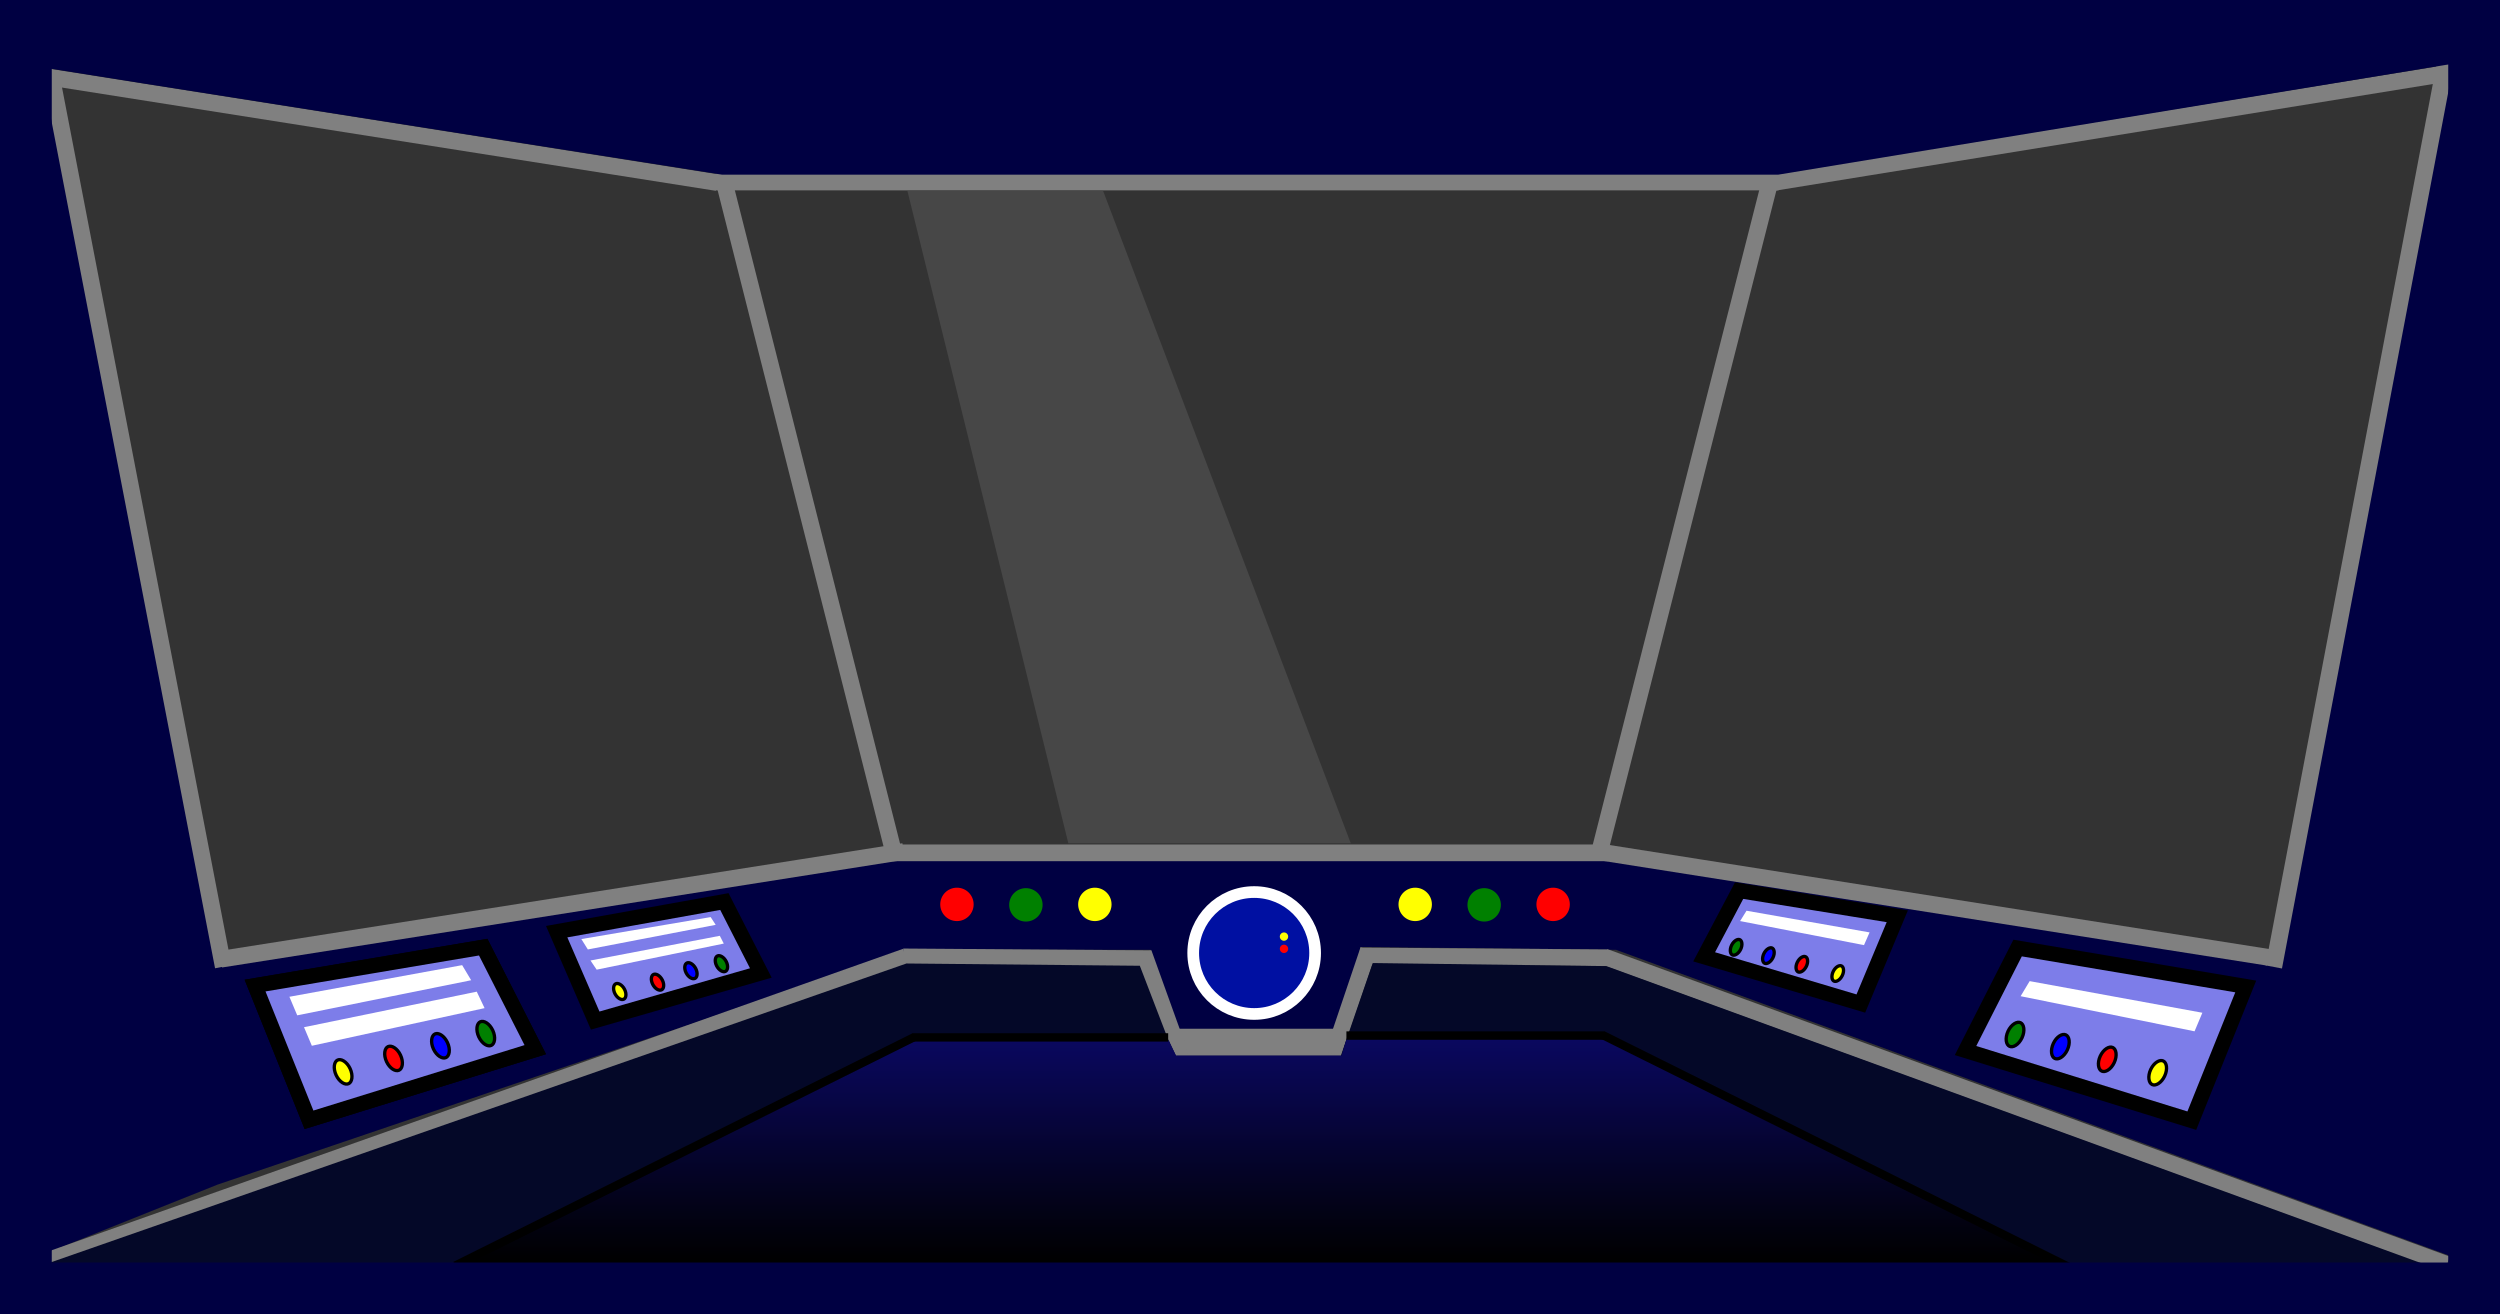 <svg width="1497" height="787" viewBox="0 0 1497 787" fill="none" xmlns="http://www.w3.org/2000/svg">
<rect x="0" y="0" width="1497" height="787" fill="#333333" stroke="none"/>
<path d="M26.918 45.443L128.887 575.514L538.224 509.089H967.69L1366.49 577.702L1473.28 0.913L1466.54 751.84L967.69 568.753L814.694 567.073L800.938 622.446H706.652L689.014 568.753H544.722L130.02 709.432L26.918 750.692V45.443Z" fill="#000042"/>
<path d="M535.504 511.903L433.93 110.217" stroke="#808080" stroke-width="10"/>
<path d="M133.684 578.858L30.305 43.385" stroke="#808080" stroke-width="10"/>
<path d="M1464.38 37.051L1361.53 579.001" stroke="#808080" stroke-width="10"/>
<path d="M957.965 509.445L1060.14 107.759" stroke="#808080" stroke-width="10"/>
<path d="M1057.02 110.084L1466 43.754" stroke="#808080" stroke-width="10"/>
<path d="M429.402 109.331L26.035 45.628" stroke="#808080" stroke-width="10"/>
<path d="M541.128 509.877L132.207 574.387" stroke="#808080" stroke-width="10"/>
<path d="M542.314 572.9L27.93 755.023" stroke="#808080" stroke-width="10"/>
<path d="M960.848 573.044L1465.27 757.166" stroke="#808080" stroke-width="10"/>
<path d="M956.293 509.877L1358.11 573.239" stroke="#808080" stroke-width="10"/>
<path d="M428.617 108.991H1065" stroke="#808080" stroke-width="10"/>
<path d="M26.789 11.467H1466.8" stroke="#808080" stroke-width="10"/>
<path d="M530.809 510.677H962.809" stroke="#808080" stroke-width="10"/>
<path d="M185.029 670.524L152.73 590.163L289.339 567.149L320.517 628.528L185.029 670.524Z" fill="#7D7DE9" stroke="black" stroke-width="9"/>
<path d="M209.637 639.88C210.595 641.935 210.909 644.001 210.69 645.657C210.468 647.326 209.738 648.433 208.749 648.895C207.759 649.356 206.442 649.204 205.021 648.301C203.611 647.404 202.23 645.835 201.272 643.781C200.313 641.726 199.999 639.659 200.219 638.003C200.44 636.334 201.171 635.227 202.16 634.765C203.149 634.304 204.467 634.456 205.888 635.36C207.298 636.256 208.679 637.825 209.637 639.88Z" fill="#FFFF00" stroke="black" stroke-width="2"/>
<path d="M239.832 631.83C240.79 633.885 241.105 635.951 240.885 637.607C240.664 639.276 239.933 640.383 238.944 640.845C237.955 641.306 236.637 641.154 235.216 640.25C233.806 639.354 232.425 637.785 231.467 635.73C230.509 633.676 230.195 631.609 230.414 629.953C230.636 628.284 231.366 627.177 232.355 626.715C233.345 626.254 234.662 626.406 236.083 627.31C237.493 628.206 238.874 629.775 239.832 631.83Z" fill="#FF0000" stroke="black" stroke-width="2"/>
<path d="M295.063 616.979C296.021 619.033 296.335 621.1 296.115 622.756C295.894 624.425 295.164 625.532 294.174 625.994C293.185 626.455 291.867 626.303 290.446 625.399C289.037 624.503 287.656 622.934 286.697 620.879C285.739 618.825 285.425 616.758 285.645 615.102C285.866 613.433 286.596 612.326 287.586 611.864C288.575 611.403 289.893 611.555 291.314 612.459C292.723 613.355 294.104 614.924 295.063 616.979Z" fill="#008000" stroke="black" stroke-width="2"/>
<path d="M267.922 624.259C268.88 626.314 269.194 628.38 268.975 630.036C268.753 631.706 268.023 632.813 267.034 633.274C266.044 633.735 264.727 633.583 263.306 632.68C261.896 631.784 260.515 630.215 259.557 628.16C258.599 626.105 258.284 624.038 258.504 622.382C258.725 620.713 259.456 619.606 260.445 619.145C261.434 618.683 262.752 618.836 264.173 619.739C265.583 620.635 266.964 622.204 267.922 624.259Z" fill="#0000FF" stroke="black" stroke-width="2"/>
<path d="M173.293 596.868L276.73 577.932L282.132 586.962L177.978 607.986L173.293 596.868Z" fill="white"/>
<path d="M182.043 615.091L285.478 593.804L290.163 603.672L186.728 626.209L182.043 615.091Z" fill="white"/>
<path d="M540.809 572.98L688.992 574.073" stroke="#808080" stroke-width="10"/>
<path d="M700.832 631.013H802.331" stroke="#808080" stroke-width="30"/>
<path d="M798.25 631.529L819.421 568.865" stroke="#808080" stroke-width="10"/>
<path d="M706.809 631.997L684.738 570.661" stroke="#808080" stroke-width="10"/>
<path d="M87.767 50.277L432.373 104.592H1064.77L1468.19 38.243V16.323H26.918V40.597L87.767 50.277Z" fill="#000042"/>
<path d="M814.625 572.434L962.809 573.527" stroke="#808080" stroke-width="10"/>
<path d="M185.029 670.524L152.73 590.163L289.339 567.149L320.517 628.528L185.029 670.524Z" fill="#7D7DE9" stroke="black" stroke-width="9"/>
<path d="M209.637 639.88C210.595 641.935 210.909 644.001 210.69 645.657C210.468 647.326 209.738 648.433 208.749 648.895C207.759 649.356 206.442 649.204 205.021 648.301C203.611 647.404 202.23 645.835 201.272 643.781C200.313 641.726 199.999 639.659 200.219 638.003C200.44 636.334 201.171 635.227 202.16 634.765C203.149 634.304 204.467 634.456 205.888 635.36C207.298 636.256 208.679 637.825 209.637 639.88Z" fill="#FFFF00" stroke="black" stroke-width="2"/>
<path d="M239.832 631.83C240.79 633.885 241.105 635.951 240.885 637.607C240.664 639.276 239.933 640.383 238.944 640.845C237.955 641.306 236.637 641.154 235.216 640.25C233.806 639.354 232.425 637.785 231.467 635.73C230.509 633.676 230.195 631.609 230.414 629.953C230.636 628.284 231.366 627.177 232.355 626.715C233.345 626.254 234.662 626.406 236.083 627.31C237.493 628.206 238.874 629.775 239.832 631.83Z" fill="#FF0000" stroke="black" stroke-width="2"/>
<path d="M295.063 616.979C296.021 619.033 296.335 621.1 296.115 622.756C295.894 624.425 295.164 625.532 294.174 625.994C293.185 626.455 291.867 626.303 290.446 625.399C289.037 624.503 287.656 622.934 286.697 620.879C285.739 618.825 285.425 616.758 285.645 615.102C285.866 613.433 286.596 612.326 287.586 611.864C288.575 611.403 289.893 611.555 291.314 612.459C292.723 613.355 294.104 614.924 295.063 616.979Z" fill="#008000" stroke="black" stroke-width="2"/>
<path d="M267.922 624.259C268.88 626.314 269.194 628.38 268.975 630.036C268.753 631.706 268.023 632.813 267.034 633.274C266.044 633.735 264.727 633.583 263.306 632.68C261.896 631.784 260.515 630.215 259.557 628.16C258.599 626.105 258.284 624.038 258.504 622.382C258.725 620.713 259.456 619.606 260.445 619.145C261.434 618.683 262.752 618.836 264.173 619.739C265.583 620.635 266.964 622.204 267.922 624.259Z" fill="#0000FF" stroke="black" stroke-width="2"/>
<path d="M173.293 596.868L276.73 577.932L282.132 586.962L177.978 607.986L173.293 596.868Z" fill="white"/>
<path d="M1312.45 671.061L1344.75 590.699L1208.14 567.685L1176.96 629.064L1312.45 671.061Z" fill="#7D7DE9" stroke="black" stroke-width="9"/>
<path d="M1287.84 640.416C1286.88 642.471 1286.57 644.537 1286.79 646.193C1287.01 647.862 1287.74 648.97 1288.73 649.431C1289.72 649.892 1291.03 649.74 1292.46 648.837C1293.87 647.941 1295.25 646.371 1296.2 644.317C1297.16 642.262 1297.48 640.195 1297.26 638.539C1297.04 636.87 1296.31 635.763 1295.32 635.302C1294.33 634.84 1293.01 634.992 1291.59 635.896C1290.18 636.792 1288.8 638.361 1287.84 640.416Z" fill="#FFFF00" stroke="black" stroke-width="2"/>
<path d="M1257.64 632.366C1256.69 634.421 1256.37 636.487 1256.59 638.143C1256.81 639.812 1257.54 640.92 1258.53 641.381C1259.52 641.842 1260.84 641.69 1262.26 640.787C1263.67 639.891 1265.05 638.321 1266.01 636.267C1266.97 634.212 1267.28 632.145 1267.06 630.489C1266.84 628.82 1266.11 627.713 1265.12 627.252C1264.13 626.79 1262.81 626.942 1261.39 627.846C1259.98 628.742 1258.6 630.311 1257.64 632.366Z" fill="#FF0000" stroke="black" stroke-width="2"/>
<path d="M1202.41 617.515C1201.46 619.57 1201.14 621.636 1201.36 623.292C1201.58 624.961 1202.31 626.068 1203.3 626.53C1204.29 626.991 1205.61 626.839 1207.03 625.936C1208.44 625.039 1209.82 623.47 1210.78 621.416C1211.74 619.361 1212.05 617.294 1211.83 615.638C1211.61 613.969 1210.88 612.862 1209.89 612.4C1208.9 611.939 1207.58 612.091 1206.16 612.995C1204.75 613.891 1203.37 615.46 1202.41 617.515Z" fill="#008000" stroke="black" stroke-width="2"/>
<path d="M1229.55 624.795C1228.6 626.85 1228.28 628.917 1228.5 630.572C1228.72 632.242 1229.45 633.349 1230.44 633.81C1231.43 634.271 1232.75 634.119 1234.17 633.216C1235.58 632.32 1236.96 630.751 1237.92 628.696C1238.88 626.641 1239.19 624.574 1238.97 622.919C1238.75 621.249 1238.02 620.142 1237.03 619.681C1236.04 619.219 1234.72 619.372 1233.3 620.275C1231.89 621.171 1230.51 622.74 1229.55 624.795Z" fill="#0000FF" stroke="black" stroke-width="2"/>
<path d="M1318.78 606.435L1215.35 587.498L1209.94 596.529L1314.1 617.552L1318.78 606.435Z" fill="white"/>
<path d="M1114.27 600.931L1136.1 548.663L1041.37 533.308L1020.44 572.948L1114.27 600.931Z" fill="#7D7DE9" stroke="black" stroke-width="9"/>
<path d="M1097.73 581.731C1097.07 583.09 1096.86 584.444 1097.01 585.511C1097.15 586.588 1097.63 587.245 1098.23 587.511C1098.82 587.777 1099.65 587.708 1100.6 587.125C1101.55 586.548 1102.49 585.524 1103.15 584.165C1103.81 582.806 1104.02 581.452 1103.87 580.386C1103.72 579.308 1103.24 578.651 1102.65 578.385C1102.06 578.119 1101.23 578.188 1100.27 578.771C1099.33 579.348 1098.38 580.372 1097.73 581.731Z" fill="#FFFF00" stroke="black" stroke-width="2"/>
<path d="M1076.22 576.214C1075.56 577.573 1075.35 578.927 1075.5 579.993C1075.65 581.071 1076.13 581.728 1076.72 581.994C1077.31 582.26 1078.14 582.191 1079.1 581.608C1080.04 581.031 1080.98 580.007 1081.64 578.648C1082.3 577.289 1082.51 575.935 1082.36 574.868C1082.22 573.791 1081.74 573.134 1081.14 572.868C1080.55 572.602 1079.72 572.671 1078.76 573.254C1077.82 573.831 1076.88 574.855 1076.22 576.214Z" fill="#FF0000" stroke="black" stroke-width="2"/>
<path d="M1036.87 566.036C1036.22 567.395 1036.01 568.749 1036.15 569.815C1036.3 570.893 1036.78 571.55 1037.38 571.816C1037.97 572.082 1038.8 572.013 1039.75 571.43C1040.7 570.853 1041.64 569.829 1042.3 568.47C1042.96 567.111 1043.17 565.757 1043.02 564.69C1042.87 563.613 1042.39 562.956 1041.8 562.69C1041.21 562.424 1040.37 562.493 1039.42 563.076C1038.48 563.653 1037.53 564.677 1036.87 566.036Z" fill="#008000" stroke="black" stroke-width="2"/>
<path d="M1056.21 571.025C1055.55 572.384 1055.34 573.738 1055.49 574.805C1055.63 575.882 1056.11 576.539 1056.71 576.805C1057.3 577.071 1058.13 577.003 1059.09 576.42C1060.03 575.842 1060.97 574.818 1061.63 573.459C1062.29 572.1 1062.5 570.747 1062.35 569.68C1062.2 568.603 1061.72 567.945 1061.13 567.679C1060.54 567.413 1059.71 567.482 1058.75 568.065C1057.81 568.642 1056.87 569.666 1056.21 571.025Z" fill="#0000FF" stroke="black" stroke-width="2"/>
<path d="M1119.5 558.323L1082.66 551.834L1045.82 545.345L1041.97 551.534L1116.16 565.942L1119.5 558.323Z" fill="white"/>
<path d="M182.043 615.091L285.478 593.804L290.163 603.672L186.728 626.209L182.043 615.091Z" fill="white"/>
<path d="M356.403 611.128L333.332 557.881L433.759 539.836L455.584 582.611L356.403 611.128Z" fill="#7D7DE9" stroke="black" stroke-width="9"/>
<path d="M373.999 592.463C374.691 593.839 374.912 595.211 374.756 596.296C374.6 597.388 374.093 598.074 373.441 598.356C372.789 598.638 371.895 598.558 370.893 597.967C369.898 597.38 368.906 596.341 368.214 594.965C367.523 593.589 367.302 592.217 367.457 591.132C367.613 590.04 368.121 589.353 368.773 589.071C369.425 588.789 370.319 588.87 371.321 589.461C372.316 590.048 373.308 591.087 373.999 592.463Z" fill="#FFFF00" stroke="black" stroke-width="2"/>
<path d="M396.613 586.872C397.304 588.248 397.525 589.62 397.37 590.705C397.214 591.797 396.706 592.484 396.054 592.766C395.402 593.048 394.509 592.967 393.506 592.376C392.511 591.789 391.52 590.75 390.828 589.374C390.136 587.998 389.916 586.626 390.071 585.541C390.227 584.449 390.734 583.762 391.386 583.48C392.038 583.198 392.932 583.279 393.934 583.87C394.929 584.457 395.921 585.496 396.613 586.872Z" fill="#FF0000" stroke="black" stroke-width="2"/>
<path d="M434.882 575.8C435.574 577.176 435.794 578.548 435.639 579.633C435.483 580.725 434.975 581.412 434.324 581.694C433.672 581.976 432.778 581.895 431.776 581.304C430.781 580.717 429.789 579.678 429.097 578.302C428.406 576.926 428.185 575.554 428.34 574.469C428.496 573.377 429.004 572.69 429.656 572.408C430.308 572.126 431.201 572.207 432.204 572.798C433.199 573.385 434.19 574.424 434.882 575.8Z" fill="#008000" stroke="black" stroke-width="2"/>
<path d="M416.617 580.006C417.308 581.382 417.529 582.754 417.374 583.839C417.218 584.931 416.71 585.617 416.058 585.899C415.406 586.181 414.513 586.101 413.51 585.51C412.515 584.923 411.524 583.884 410.832 582.508C410.14 581.132 409.92 579.76 410.075 578.675C410.231 577.583 410.738 576.896 411.39 576.614C412.042 576.332 412.936 576.413 413.938 577.004C414.933 577.591 415.925 578.63 416.617 580.006Z" fill="#0000FF" stroke="black" stroke-width="2"/>
<path d="M348.102 562.305L425.548 549.153L428.551 553.791L351.997 568.53L348.102 562.305Z" fill="white"/>
<path d="M353.582 575.143L431.027 560.359L433.391 565.01L357.276 580.629L353.582 575.143Z" fill="white"/>
<path d="M26.918 757.118L1465.85 762.227L961.876 578.501L821.996 576.665L802.409 633.598H703.772L682.524 578.299L542.78 576.937L26.918 757.118Z" fill="#040828"/>
<path d="M548.377 621.039L699.832 623.081L704.169 632.135H803.312L806.268 622.464H961.295L1239.79 761.016H755.916L274.59 756.966L548.377 621.039Z" fill="#000040"/>
<path d="M548.377 621.039L699.832 623.081L704.169 632.135H803.312L806.268 622.464H961.295L1239.79 761.016H755.916L274.59 756.966L548.377 621.039Z" fill="url(#paint0_linear_40_313)"/>
<path d="M573.016 551.549C578.538 551.549 583.016 547.072 583.016 541.549C583.016 536.026 578.538 531.549 573.016 531.549C567.493 531.549 563.016 536.026 563.016 541.549C563.016 547.072 567.493 551.549 573.016 551.549Z" fill="#FF0000"/>
<path d="M655.602 551.549C661.124 551.549 665.602 547.072 665.602 541.549C665.602 536.026 661.124 531.549 655.602 531.549C650.079 531.549 645.602 536.026 645.602 541.549C645.602 547.072 650.079 551.549 655.602 551.549Z" fill="#FFFF00"/>
<path d="M614.309 551.829C619.831 551.829 624.309 547.352 624.309 541.829C624.309 536.306 619.831 531.829 614.309 531.829C608.786 531.829 604.309 536.306 604.309 541.829C604.309 547.352 608.786 551.829 614.309 551.829Z" fill="#008000"/>
<path d="M930.008 551.549C924.485 551.549 920.008 547.072 920.008 541.549C920.008 536.026 924.485 531.549 930.008 531.549C935.531 531.549 940.008 536.026 940.008 541.549C940.008 547.072 935.531 551.549 930.008 551.549Z" fill="#FF0000"/>
<path d="M847.422 551.549C841.899 551.549 837.422 547.072 837.422 541.549C837.422 536.026 841.899 531.549 847.422 531.549C852.945 531.549 857.422 536.026 857.422 541.549C857.422 547.072 852.945 551.549 847.422 551.549Z" fill="#FFFF00"/>
<path d="M888.719 551.829C883.196 551.829 878.719 547.352 878.719 541.829C878.719 536.306 883.196 531.829 888.719 531.829C894.242 531.829 898.719 536.306 898.719 541.829C898.719 547.352 894.242 551.829 888.719 551.829Z" fill="#008000"/>
<path d="M750.992 607.161C771.151 607.161 787.492 590.819 787.492 570.661C787.492 550.503 771.151 534.161 750.992 534.161C730.834 534.161 714.492 550.503 714.492 570.661C714.492 590.819 730.834 607.161 750.992 607.161Z" fill="#0010A2" stroke="white" stroke-width="7"/>
<path d="M768.852 563.338C770.232 563.338 771.352 562.219 771.352 560.838C771.352 559.457 770.232 558.338 768.852 558.338C767.471 558.338 766.352 559.457 766.352 560.838C766.352 562.219 767.471 563.338 768.852 563.338Z" fill="#FFFF00"/>
<path d="M768.852 570.661C770.232 570.661 771.352 569.542 771.352 568.161C771.352 566.78 770.232 565.661 768.852 565.661C767.471 565.661 766.352 566.78 766.352 568.161C766.352 569.542 767.471 570.661 768.852 570.661Z" fill="#FF0000"/>
<path d="M547.734 620.848L272.547 757.858" stroke="black" stroke-width="5"/>
<path d="M699.504 621.196H546.594" stroke="black" stroke-width="5"/>
<path d="M959.57 619.731L1245.93 762.227" stroke="black" stroke-width="5"/>
<path d="M806.227 620.079H960.715" stroke="black" stroke-width="5"/>
<path d="M543.375 114.367L660.555 114.368L808.836 504.938H639.715L543.375 114.367Z" fill="white" fill-opacity="0.1"/>
<rect x="15.5" y="15.5" width="1466" height="756" stroke="#000042" stroke-width="31"/>
<defs>
<linearGradient id="paint0_linear_40_313" x1="757.19" y1="621.039" x2="757.19" y2="761.016" gradientUnits="userSpaceOnUse">
<stop stop-color="#0A0860"/>
<stop offset="0.958"/>
</linearGradient>
</defs>
</svg>
